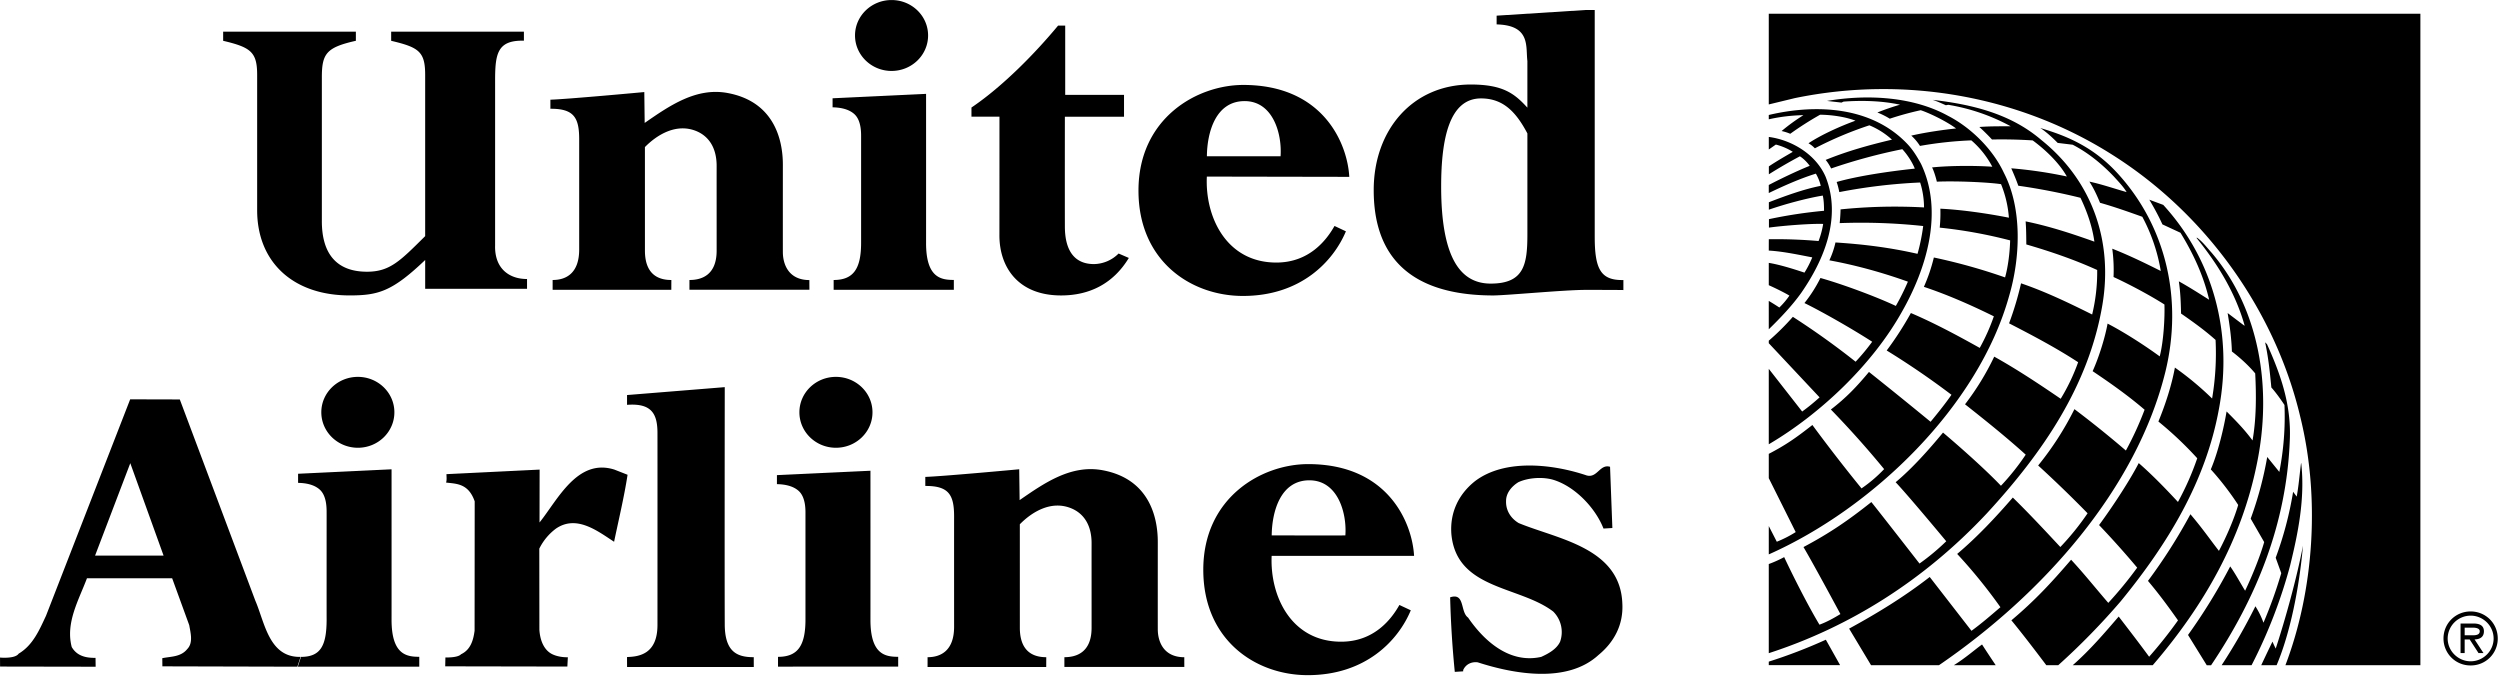 <svg height="48" width="175" xmlns="http://www.w3.org/2000/svg"><path d="m111.631 16.588c0 2.274.436 3.048 2.006 3.014v.702s-.091-.012-2.638-.012c-1.514 0-5.594.393-6.496.39-7.04-.016-8.343-4.021-8.343-7.376 0-4.22 2.728-7.39 6.795-7.39 2.266 0 3.069.64 3.962 1.62v-3.266c-.125-1.014.241-2.503-2.153-2.562v-.612l6.226-.396h.641v15.89zm-4.714-7.249c-.799-1.508-1.696-2.45-3.246-2.45-2.2 0-2.79 2.768-2.79 6.165 0 5.013 1.354 6.798 3.469 6.798 2.357 0 2.567-1.363 2.567-3.48v-7.032zm-19.862-3.393c5.574.013 7.267 4.1 7.395 6.434l-9.971-.019c-.133 2.846 1.378 6.01 4.85 6.018 2.296.005 3.51-1.54 4.087-2.562l.797.376c-.87 2.077-3.141 4.542-7.25 4.523-3.625-.017-7.28-2.466-7.27-7.39.007-5.043 4.08-7.389 7.362-7.38m.062 1.132c-2.03 0-2.62 2.198-2.635 3.859 0 0 5.164.004 5.157 0 .11-1.532-.506-3.86-2.522-3.86m4.54 26.545c-2.03-.002-2.621 2.197-2.638 3.857 0 0 5.165.006 5.156 0 .112-1.527-.505-3.857-2.519-3.857m-.076-1.134c5.572.003 7.274 4.089 7.405 6.421h-9.97c-.127 2.847 1.389 6.01 4.861 6.01 2.296 0 3.508-1.55 4.082-2.571l.797.373c-.863 2.08-3.13 4.55-7.239 4.54-3.625-.01-7.286-2.452-7.286-7.378 0-5.044 4.067-7.398 7.35-7.395m-26.809.896c1.304-.045 6.574-.535 6.574-.535l.028 2.16c1.745-1.208 3.602-2.497 5.799-2.094 3.249.597 3.878 3.251 3.873 5.035 0 0-.003 5.438 0 6.115.005.822.384 1.94 1.856 1.942a52.4 52.4 0 0 0 .002.68h-8.396v-.684c.776.003 1.898-.284 1.904-2.041.002-.989-.003-4.656 0-5.94.002-1.285-.566-2.106-1.465-2.457-1.364-.536-2.687.248-3.558 1.134l.001 7.242c0 .824.224 2.065 1.85 2.063l-.004.687h-8.306s.003-.47 0-.687c.931.002 1.854-.462 1.858-2.117 0 0-.003-6.842 0-7.715.004-1.52-.36-2.168-2.014-2.155-.002.015-.002-.631-.002-.633zm-43.733 12.598c-2.215.051-2.508-2.422-3.165-3.933l-5.287-14.087-3.474-.009-5.892 15.152c-.453.966-.904 2.054-1.914 2.652-.249.375-1.305.272-1.305.272l.004.63 6.69.012-.008-.62c-.645.006-1.29-.112-1.666-.76-.445-1.7.495-3.29 1.066-4.813h5.963l1.196 3.284c.097.559.287 1.237-.14 1.673-.456.563-1.131.51-1.746.638l.006.571 9.45.025.223-.687zm-14.383-7.09 2.465-6.469 2.33 6.468h-4.795zm24.523 7.13s.864.035 1.095-.225c.674-.315.86-.99.948-1.642l.007-9.06c-.441-1.27-1.295-1.227-2.003-1.315.06-.187.028-.4.027-.589l6.521-.319-.007 3.702c1.277-1.59 2.648-4.517 5.238-3.703l.925.363c-.232 1.521-.62 3.137-.943 4.69-1.174-.766-2.63-1.899-4.065-.925a3.9 3.9 0 0 0 -1.17 1.405l.006 5.68c.048.774.34 1.437.902 1.71.503.244 1.09.213 1.09.213l-.034.652-8.55-.016z"/><path d="m21.069 45.982c1.37-.003 1.795-.771 1.795-2.637-.003-.022 0-7.307 0-7.307-.005-.309.054-1.28-.48-1.764-.4-.362-.993-.465-1.518-.472v-.639l6.543-.312s.003 10.54 0 10.515c-.005 2.46 1.049 2.61 1.94 2.61v.693h-8.503zm22.828.009c.841-.022 2.126-.208 2.126-2.24 0-.554.004-11.762 0-13.45-.003-1.32-.4-2.095-2.13-1.962v-.686l6.84-.553s-.016 13.432 0 16.626c.012 1.922.883 2.281 2.033 2.277-.006.004 0 .685 0 .685h-8.87s-.008-.7 0-.697zm10.564-.012c1.37-.001 1.923-.762 1.922-2.616v-7.254c-.002-.306.056-1.268-.48-1.748-.398-.357-.993-.462-1.518-.47v-.632l6.547-.307s.003 8.447 0 10.432c-.005 2.443 1.05 2.594 1.941 2.592v.687l-8.412.002zm4.054-14.636c1.414 0 2.559-1.11 2.559-2.482 0-1.37-1.145-2.48-2.56-2.48-1.412 0-2.556 1.11-2.556 2.48s1.144 2.482 2.557 2.482zm-33.463 0c1.41 0 2.555-1.11 2.555-2.482 0-1.37-1.144-2.48-2.555-2.48-1.413 0-2.56 1.11-2.56 2.48.002 1.37 1.147 2.482 2.56 2.482m76.458 10.47c1.053-.351.691 1.019 1.255 1.418 1.164 1.7 2.947 3.238 5.117 2.752.496-.223 1.082-.538 1.327-1.068a2.03 2.03 0 0 0 -.485-2.108c-2.376-1.811-6.785-1.525-7.129-5.438-.106-1.49.503-2.768 1.645-3.679 2.097-1.605 5.487-1.199 7.825-.41.746.209.922-.818 1.639-.605l.162 4.286-.621.038c-.572-1.458-2.013-2.966-3.54-3.42-.746-.211-1.74-.14-2.422.176-.462.287-.86.753-.858 1.312-.025.655.322 1.21.883 1.548 2.713 1.124 7.129 1.709 7.257 5.652.075 1.458-.567 2.678-1.676 3.587-2.19 2.008-5.922 1.326-8.446.51-.434-.058-.837.132-1.02.538v.092l-.588.037a70.552 70.552 0 0 1 -.325-5.219m67.917-40.852v45.605h-9.448c1.995-5.24 2.446-11.718 1.037-17.4-1.706-7.218-6.43-14.079-13.127-18.313-6.324-4.028-14.358-5.614-22.258-3.982l-1.817.441v-6.351zm-33.057 7.152c-2.424-1.34-5.617-1.532-8.479-1.046l1.013.115.144-.068c1.326-.097 2.72-.053 3.955.216-.405.113-1.098.344-1.586.547.272.102.624.28.867.433a21.379 21.379 0 0 1 2.165-.594c.477.147 1.712.713 2.478 1.277-.906.094-2.144.272-3.138.502.234.208.437.45.609.72a26.446 26.446 0 0 1 3.596-.388 6.292 6.292 0 0 1 1.467 1.845c-1.34-.093-3.125-.068-4.216.049.11.198.267.694.334.997 1.354-.059 3.568.039 4.494.174a7.78 7.78 0 0 1 .55 2.348c-1.552-.307-3.374-.563-4.798-.631.016.458-.003.896-.044 1.327 1.694.174 3.337.48 4.929.893-.02.81-.137 1.814-.355 2.591a40.482 40.482 0 0 0 -4.985-1.394 11.92 11.92 0 0 1 -.698 2.054c1.668.556 3.317 1.283 4.898 2.064a14.106 14.106 0 0 1 -.988 2.211c-1.581-.884-3.207-1.755-4.82-2.442a22.914 22.914 0 0 1 -1.693 2.622c1.56.96 3.074 1.995 4.534 3.101-.444.646-1.075 1.425-1.462 1.89a358.133 358.133 0 0 0 -4.313-3.489c-.86 1.033-1.589 1.801-2.666 2.63a67.349 67.349 0 0 1 3.727 4.172 9.785 9.785 0 0 1 -1.583 1.35 116.803 116.803 0 0 1 -3.439-4.438c-1.16.91-1.87 1.405-3.053 2.02v1.702l1.885 3.774c-.42.265-.862.491-1.323.676l-.562-1.098v1.984c7.273-3.233 14.67-10.353 16.824-18.09.787-2.671.928-6.114-.36-8.605-.757-1.638-2.289-3.167-3.908-4.001zm-1.083-1.121c.316.101.619.244.92.376l.171-.03c1.53.252 3.007.76 4.369 1.502-.723.004-1.472-.006-2.193.051.304.274.621.589.885.876.95-.02 1.901.002 2.85.063.922.678 1.864 1.59 2.39 2.525a30.987 30.987 0 0 0 -3.891-.573c.174.395.346.802.493 1.22a43.39 43.39 0 0 1 4.352.845c.465.97.824 1.994.974 3.07-1.564-.559-3.17-1.087-4.814-1.42.043.524.044 1.076.049 1.615 1.697.493 3.354 1.06 4.961 1.789a12.654 12.654 0 0 1 -.352 3.115c-1.62-.806-3.265-1.6-4.977-2.182-.218.95-.498 1.886-.839 2.8 1.645.849 3.28 1.707 4.835 2.722-.318.893-.727 1.75-1.221 2.559-1.53-1.044-3.058-2.06-4.653-2.949a18.558 18.558 0 0 1 -2.044 3.336c1.423 1.124 2.876 2.285 4.248 3.526a16.595 16.595 0 0 1 -1.734 2.177c-1.002-1.054-2.668-2.549-4.054-3.724-.983 1.19-2.147 2.5-3.317 3.476.892.938 3.542 4.132 3.542 4.132a15.662 15.662 0 0 1 -1.872 1.56s-2.7-3.471-3.37-4.304c-1.598 1.268-2.881 2.157-4.751 3.15.747 1.265 2.585 4.69 2.585 4.69-.473.29-.971.563-1.467.744-.865-1.444-1.91-3.536-2.47-4.73a8.066 8.066 0 0 1 -1.078.485v6.24c5.64-1.829 10.834-5.069 15.236-9.757 4.01-4.343 7.178-9.035 8.12-14.64.751-4.471-.729-8.678-4.276-11.526-2.152-1.84-4.82-2.484-7.607-2.81zm-1.876 2.98c-2.47-2.502-6.263-2.708-9.597-1.922v.303a11.96 11.96 0 0 1 2.428-.29 13.55 13.55 0 0 0 -1.53 1.11c.201.045.416.111.605.193a22.468 22.468 0 0 1 2.089-1.334c.787.003 1.808.152 2.476.418-1.097.396-2.429 1.005-3.288 1.58.166.095.316.214.447.353a25.431 25.431 0 0 1 3.815-1.61 5.393 5.393 0 0 1 1.582 1.004c-1.588.375-3.11.795-4.642 1.418.151.173.306.437.382.6a39.246 39.246 0 0 1 4.984-1.351c.31.332.68.866.874 1.36-1.876.198-4.027.524-5.47.936.086.246.14.481.186.708a38.58 38.58 0 0 1 5.658-.672c.176.55.269 1.141.272 1.745a37.323 37.323 0 0 0 -5.844.138c.001.228-.03.678-.06.96a40.836 40.836 0 0 1 5.845.204c-.072.57-.213 1.31-.397 1.946-1.969-.448-3.764-.666-5.743-.796a6.03 6.03 0 0 1 -.428 1.251c1.855.34 3.71.854 5.498 1.494a16.904 16.904 0 0 1 -.844 1.699c-1.34-.634-3.717-1.518-5.278-1.957a9.796 9.796 0 0 1 -1.12 1.755c1.123.546 3.274 1.76 4.742 2.708a14.82 14.82 0 0 1 -1.16 1.398 54.982 54.982 0 0 0 -4.393-3.142c-.494.565-1.11 1.18-1.686 1.67v.177l3.557 3.791c-.388.353-.795.684-1.219.992l-2.338-2.99v5.282c3.614-2.123 7.275-5.6 9.33-9.292 1.68-2.951 2.946-6.952 1.324-10.346-.29-.524-.595-1.036-1.057-1.49zm10.627.033 1.05.127c1.054.545 2.017 1.315 2.888 2.232.319.353.662.704.887 1.084-.868-.244-1.711-.541-2.606-.734.303.472.521.937.745 1.482.999.282 1.987.632 2.96.98a12.307 12.307 0 0 1 1.292 3.793c-1.117-.56-2.237-1.105-3.396-1.56.09.656.118 1.333.09 1.983 1.265.583 2.685 1.363 3.563 1.923.03.93-.057 2.578-.33 3.633-1.01-.74-2.471-1.687-3.65-2.295-.162.91-.59 2.33-1.046 3.33 1.24.834 2.463 1.692 3.637 2.698a22.75 22.75 0 0 1 -1.31 2.858 73.593 73.593 0 0 0 -3.601-2.898 21.326 21.326 0 0 1 -2.54 3.944 85.044 85.044 0 0 1 3.46 3.346 18.192 18.192 0 0 1 -1.907 2.361c-1.083-1.162-2.193-2.354-3.327-3.463-1.176 1.358-2.503 2.777-3.895 3.947a36.681 36.681 0 0 1 3.028 3.729c-.69.59-1.334 1.15-2.027 1.653l-2.922-3.768c-1.806 1.403-3.719 2.566-5.643 3.615l1.536 2.56h4.755c7.265-4.965 13.833-12.334 15.853-20.56 1.223-5.037.062-10.185-3.41-13.934-1.847-1.995-3.901-2.666-5.35-3.11.37.244.8.619 1.216 1.044zm-20.222-.418v.879l.493-.345c.407.1.875.302 1.186.51-.565.33-1.148.662-1.675 1.018v.553a34.493 34.493 0 0 1 2.173-1.26c.265.168.504.417.688.667-.944.375-2.256 1.017-2.867 1.342v.563c1.045-.504 2.2-1.018 3.298-1.358.144.25.282.567.338.855-1.168.225-2.522.718-3.63 1.148v.52c1.167-.407 2.746-.822 3.774-.988.08.334.086.758.089 1.064-1.296.12-2.584.315-3.857.587v.591c1.123-.151 2.985-.288 3.796-.257-.066.409-.174.81-.322 1.197a34.58 34.58 0 0 0 -3.481-.126c-.005 0-.005.79-.005.794 1.026.06 2.144.305 3.045.476a6.8 6.8 0 0 1 -.546 1.068c-.704-.236-1.73-.56-2.499-.683v1.563c.493.218 1.202.574 1.444.73-.206.3-.442.58-.705.832a15.95 15.95 0 0 0 -.74-.463l.001 1.988c.823-.804 1.63-1.65 2.27-2.547 1.59-2.294 2.85-5.27 1.704-8.141-.691-1.573-2.368-2.563-3.972-2.777zm26.637 4.394c.333.562.65 1.139.916 1.727l1.265.587c.9 1.464 1.617 3.012 2.007 4.69-.697-.44-1.41-.898-2.122-1.29.11.763.139 1.451.155 2.255.805.56 1.64 1.152 2.416 1.846a19.098 19.098 0 0 1 -.242 4.102 21.264 21.264 0 0 0 -2.605-2.167c-.218 1.202-.652 2.56-1.155 3.777a25.037 25.037 0 0 1 2.719 2.572 19.603 19.603 0 0 1 -1.35 3.058c-.86-.929-1.803-1.901-2.745-2.721-.577 1.126-1.747 2.94-2.777 4.339a62.34 62.34 0 0 1 2.668 2.981 27.13 27.13 0 0 1 -2.023 2.465c-.873-1.008-1.69-2.038-2.602-3.02-1.377 1.603-2.532 2.855-4.181 4.242.977 1.179 2.445 3.142 2.445 3.142h.835a48.407 48.407 0 0 0 4.371-4.472c3.328-4.062 5.958-8.413 6.877-13.464.998-5.3-.396-10.457-3.898-14.287zm3.326 2.65-.013.038c1.52 1.87 2.724 3.875 3.354 6.105l-.012.028-1.174-.888c.149.905.268 1.744.299 2.693.552.42 1.158.964 1.632 1.533.08 1.54.08 3.178-.187 4.694-.524-.706-.993-1.208-1.817-2.03-.183 1.118-.598 2.876-1.105 4.056.718.78 1.456 1.767 1.918 2.49-.269.925-.793 2.17-1.349 3.213-.663-.852-1.13-1.548-1.996-2.565a38.23 38.23 0 0 1 -2.971 4.666c.753.89 1.44 1.82 2.102 2.763a30.651 30.651 0 0 1 -2.021 2.546c-.689-.943-1.417-1.884-2.13-2.814-1 1.16-2.005 2.343-3.22 3.408h5.601c3.604-4.184 6.22-8.813 7.28-14.047 1.104-5.275.235-10.856-3.161-14.834-.318-.352-.648-.795-1.03-1.055zm4.779 7.331c.215 1.01.31 1.843.437 3.164.418.458.918 1.223.918 1.223a20.095 20.095 0 0 1 -.36 4.686l-.848-1.046a24.962 24.962 0 0 1 -1.157 4.318l.945 1.64c-.278.973-.817 2.324-1.335 3.406-.35-.571-.685-1.198-1.043-1.703a39.677 39.677 0 0 1 -2.953 4.798l1.311 2.12h.303c3.168-4.708 5.293-9.896 5.512-15.796.106-2.472-.668-4.62-1.598-6.679l-.132-.13zm2.514 8.462c-.101.789-.163 1.588-.303 2.341l-.251-.34a24.645 24.645 0 0 1 -1.22 4.62l.39 1.078a31.21 31.21 0 0 1 -1.245 3.469 5.838 5.838 0 0 0 -.564-1.152 40.066 40.066 0 0 1 -2.366 4.127l2.097-.001a35.21 35.21 0 0 0 2.699-6.98c.553-2.26 1.052-4.68.777-7.162zm.136 5.78c-.443 2.305-1.238 5.16-1.907 7.198a7.848 7.848 0 0 1 -.227-.487c-.312.634-.788 1.65-.788 1.65h1.077c.93-2.189 1.58-5.345 1.845-8.361zm-33.399 6.577a36.081 36.081 0 0 1 -3.995 1.535v.245h4.994zm10.935.334c-.518.372-1.178.96-1.977 1.452h2.934s-.637-.949-.957-1.452zm32.301-.42c0-1.053.839-1.892 1.9-1.892 1.06 0 1.898.839 1.898 1.891a1.88 1.88 0 0 1 -1.898 1.888 1.882 1.882 0 0 1 -1.9-1.888zm3.508 0c0-.893-.742-1.599-1.608-1.599a1.61 1.61 0 0 0 -1.608 1.598c0 .889.741 1.598 1.608 1.598.866 0 1.608-.71 1.608-1.598zm-.708 1.022h-.348l-.62-.955h-.35v.955h-.288v-2.07h.9c.372 0 .736.102.736.545 0 .408-.286.56-.655.57zm-.968-1.247c.256 0 .706.049.706-.28 0-.212-.28-.254-.503-.254h-.553v.534zm-114.521-24.869c1.37-.003 1.925-.762 1.922-2.617v-7.251c-.003-.308.056-1.27-.48-1.75-.399-.357-.993-.46-1.517-.469v-.633l6.545-.309s.003 8.447 0 10.434c-.005 2.445 1.052 2.592 1.943 2.59v.69h-8.413zm4.054-14.634c1.414 0 2.557-1.112 2.557-2.484 0-1.368-1.143-2.479-2.557-2.479-1.411 0-2.558 1.111-2.558 2.48 0 1.37 1.147 2.483 2.558 2.483zm-23.882 2.014c1.303-.045 6.574-.535 6.574-.535l.026 2.161c1.747-1.21 3.604-2.5 5.8-2.095 3.25.599 3.878 3.252 3.873 5.034 0 0-.003 5.44 0 6.115.005.822.384 1.943 1.857 1.946-.003-.003.002.677.002.677h-8.398v-.683c.779.004 1.9-.286 1.904-2.04.003-.99-.003-4.656 0-5.94.003-1.285-.563-2.106-1.464-2.46-1.365-.532-2.686.252-3.557 1.136l.001 7.241c0 .827.22 2.067 1.85 2.064l-.003.685h-8.308v-.686c.932.003 1.853-.46 1.859-2.118v-7.712c.004-1.521-.36-2.169-2.015-2.155zm29.474.548c2.225-1.501 4.509-3.857 6.065-5.736h.498v4.848h4.117v1.53h-4.14s-.007 4.759 0 7.696c.005 1.75.727 2.622 2.04 2.62a2.49 2.49 0 0 0 1.72-.74l.716.31c-1.087 1.795-2.742 2.622-4.729 2.625-3.04.006-4.336-2.005-4.33-4.212.003-1.88.003-8.303.003-8.303h-1.96v-.637zm-33.344 9.648c-.045 1.605.967 2.358 2.235 2.355v.687h-7.13v-2.018c-2.318 2.213-3.292 2.48-5.294 2.48-3.958 0-6.468-2.336-6.468-5.965v-9.458c0-1.597-.418-1.939-2.38-2.4v-.642h9.29v.641c-2.06.462-2.381.896-2.381 2.556v10.073c0 2.213.974 3.536 3.162 3.536 1.61 0 2.333-.77 4.07-2.491v-11.273c0-1.628-.417-1.939-2.38-2.4v-.642h9.292v.634c-1.85-.046-2.016.9-2.016 2.778z"/></svg>